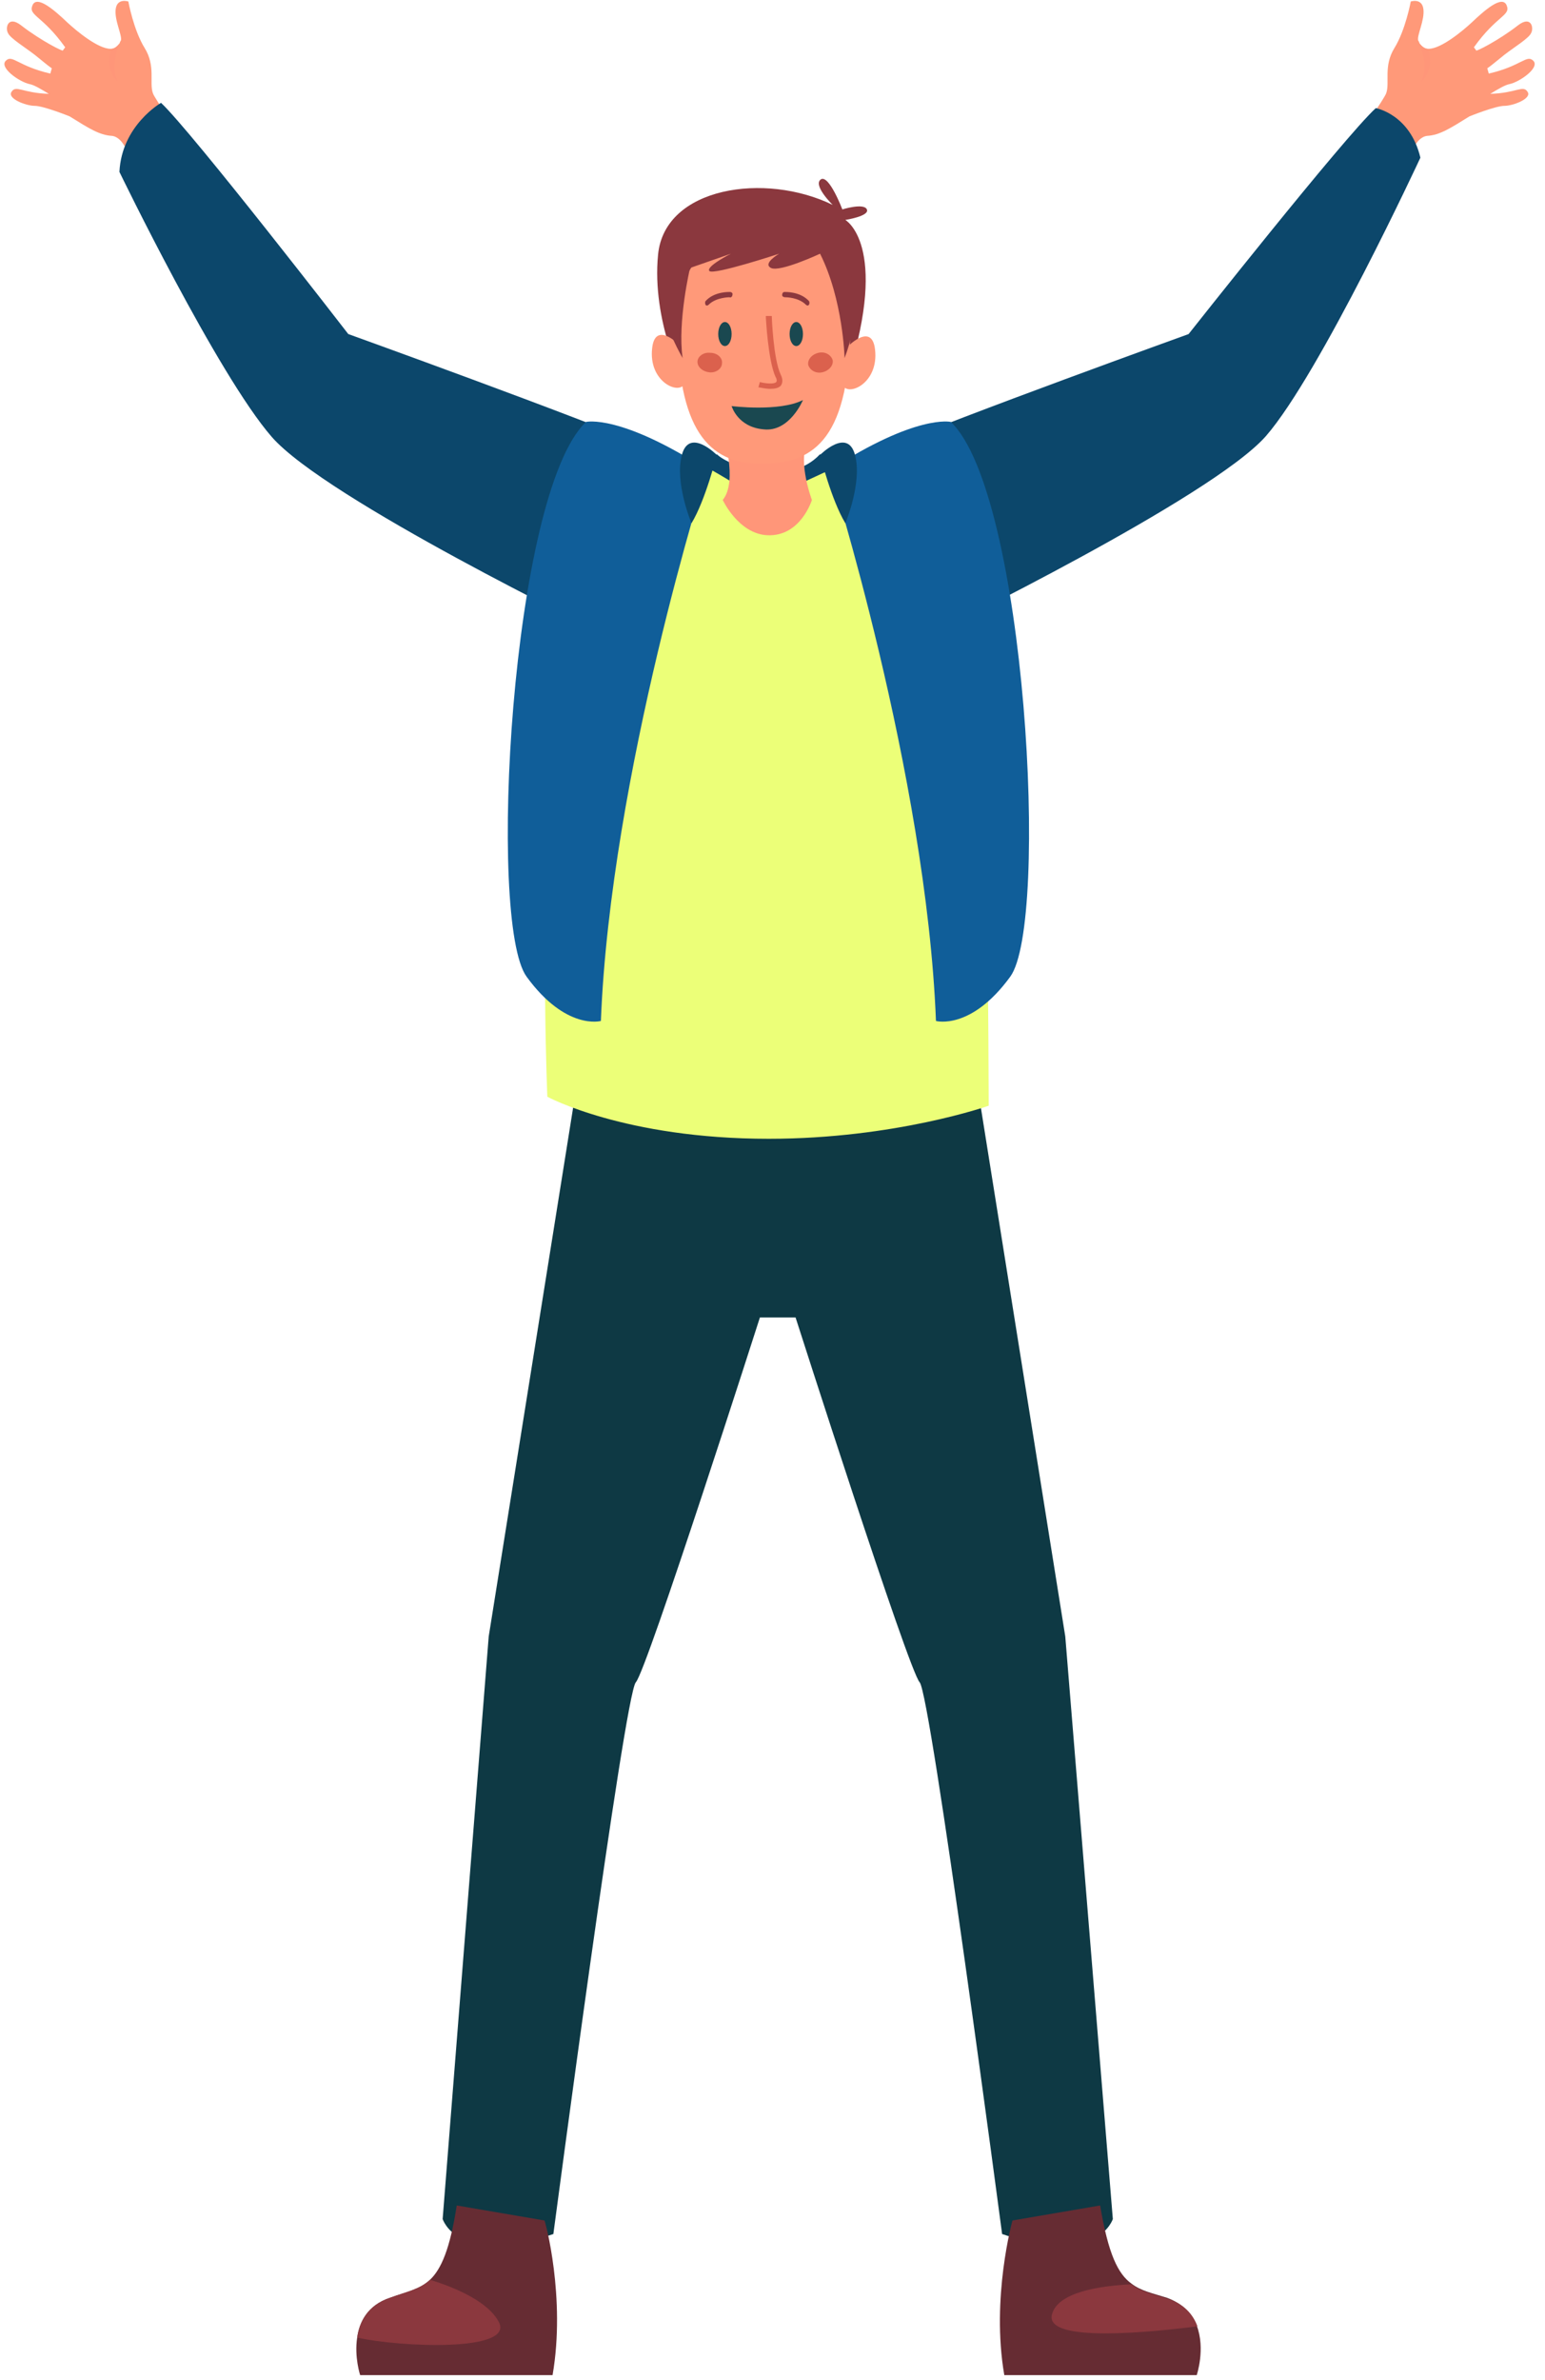 <svg width="126" height="194" viewBox="0 0 126 194" fill="none" xmlns="http://www.w3.org/2000/svg">
<g id="Group">
<g id="Group_2">
<path id="Vector" d="M2.831 8.628C3.559 8.628 5.679 9.485 5.679 9.485C7.255 10.464 8.103 11.014 9.133 11.075C10.163 11.198 10.587 12.972 10.587 12.972C10.587 12.972 14.647 13.89 14.889 11.259C14.889 11.259 12.587 8.016 12.466 7.588C12.163 6.731 12.708 5.385 11.799 3.917C10.89 2.448 10.466 0.123 10.466 0.123C10.466 0.123 9.557 -0.183 9.436 0.735C9.315 1.653 9.981 2.877 9.86 3.305C9.8 3.366 9.8 3.427 9.739 3.55C9.557 3.794 9.315 3.978 9.073 3.978H9.012C7.982 3.978 6.225 2.509 5.498 1.836C4.467 0.857 3.013 -0.428 2.65 0.429C2.286 1.286 3.437 1.225 5.316 3.856L5.134 4.1C5.255 4.284 3.316 3.305 1.741 2.081C0.65 1.225 0.408 2.265 0.65 2.693C0.832 3.121 2.044 3.856 2.831 4.467C3.377 4.896 3.862 5.324 4.225 5.569L4.104 5.997C1.438 5.385 1.014 4.406 0.468 4.957C-0.077 5.508 1.559 6.67 2.407 6.854C2.771 6.915 3.377 7.282 3.983 7.649C1.862 7.588 1.317 6.915 0.953 7.465C0.529 8.016 2.104 8.628 2.831 8.628Z" fill="#FF9979"/>
<path id="Vector_2" d="M9.616 6.671C8.95 5.448 9.677 3.796 9.737 3.551C9.555 3.796 9.313 3.979 9.071 3.979C8.465 5.753 9.616 6.671 9.616 6.671Z" fill="#FF9679"/>
</g>
<g id="Group_3">
<path id="Vector_3" d="M122.687 8.628C121.96 8.628 119.839 9.485 119.839 9.485C118.264 10.464 117.415 11.014 116.385 11.075C115.355 11.198 114.931 12.972 114.931 12.972C114.931 12.972 110.871 13.89 110.629 11.259C110.629 11.259 112.931 8.016 113.053 7.588C113.356 6.731 112.81 5.385 113.719 3.917C114.628 2.448 115.052 0.123 115.052 0.123C115.052 0.123 115.961 -0.183 116.082 0.735C116.203 1.653 115.537 2.877 115.658 3.305C115.719 3.366 115.719 3.427 115.779 3.55C115.961 3.794 116.203 3.978 116.446 3.978H116.506C117.537 3.978 119.294 2.509 120.021 1.836C121.051 0.857 122.505 -0.428 122.869 0.429C123.232 1.286 122.081 1.225 120.203 3.856L120.384 4.1C120.263 4.284 122.202 3.305 123.778 2.081C124.868 1.225 125.111 2.265 124.868 2.693C124.687 3.121 123.475 3.856 122.687 4.467C122.142 4.896 121.657 5.324 121.293 5.569L121.415 5.997C124.081 5.385 124.505 4.406 125.05 4.957C125.595 5.508 123.959 6.67 123.111 6.854C122.748 6.915 122.142 7.282 121.536 7.649C123.656 7.588 124.202 6.915 124.565 7.465C124.99 8.016 123.414 8.628 122.687 8.628Z" fill="#FF9979"/>
<path id="Vector_4" d="M115.899 6.671C116.565 5.448 115.838 3.796 115.777 3.551C115.959 3.796 116.201 3.979 116.444 3.979C117.05 5.753 115.899 6.671 115.899 6.671Z" fill="#FF9679"/>
</g>
<path id="Vector_5" d="M86.877 133.388L79.06 84.439L63.367 86.214L47.673 84.439L39.856 133.388L36.1 180.869C36.1 180.869 37.312 184.785 45.128 182.092C45.128 182.092 50.945 138.038 51.854 137.121C52.763 136.142 61.973 107.384 61.973 107.384H64.881C64.881 107.384 74.092 136.142 75.001 137.121C75.909 138.1 81.726 182.092 81.726 182.092C89.543 184.785 90.755 180.869 90.755 180.869L86.877 133.388Z" fill="#0E3944"/>
<path id="Vector_6" d="M58.456 37.018C59.425 37.997 64.334 39.771 66.879 37.018L68.636 38.731C68.636 38.731 66.636 43.442 63.182 43.626C59.668 43.809 57.184 39.404 57.184 39.404L58.456 37.018Z" fill="#0C476B"/>
<path id="Vector_7" d="M72.272 36.53C78.088 34.021 96.933 27.23 96.933 27.23C96.933 27.23 109.597 11.199 112.202 8.812C112.202 8.812 114.99 9.302 115.838 12.851C115.838 12.851 107.658 30.472 103.235 35.551C98.811 40.568 76.331 51.52 76.331 51.52L72.272 36.53Z" fill="#0C476B"/>
<path id="Vector_8" d="M51.849 36.161C53.606 35.06 62.271 40.934 62.271 40.934C62.271 40.934 73.602 34.876 76.268 36.039C76.268 36.039 78.692 39.282 79.601 47.603C80.57 55.924 80.631 90.127 80.631 90.127C80.631 90.127 72.996 92.82 62.695 92.82C50.94 92.82 44.638 89.393 44.638 89.393C44.638 89.393 42.578 42.035 51.849 36.161Z" fill="#ECFF78"/>
<path id="Vector_9" d="M58.941 35.244C58.941 35.244 60.214 39.221 58.941 40.751C58.941 40.751 60.214 43.504 62.577 43.627C65.304 43.749 66.213 40.751 66.213 40.751C66.213 40.751 64.758 36.896 66.213 35.55L58.941 35.244Z" fill="#FF9679"/>
<g id="Group_4">
<path id="Vector_10" d="M55.79 31.325C55.79 31.325 53.124 26.186 53.669 20.74C54.215 15.233 62.395 14.01 67.909 16.702C67.909 16.702 66.273 15.111 66.939 14.622C67.606 14.193 68.696 17.069 68.696 17.069C68.696 17.069 70.454 16.518 70.696 17.069C70.938 17.62 68.939 17.926 68.939 17.926C68.939 17.926 72.514 19.945 69.181 30.53L55.79 31.325Z" fill="#8B383E"/>
<path id="Vector_11" d="M55.366 28.083C55.366 28.083 53.427 26.125 53.184 28.389C52.881 31.081 55.305 32.182 55.79 31.326C56.275 30.469 55.366 28.083 55.366 28.083Z" fill="#FF9979"/>
<path id="Vector_12" d="M69.184 28.204C69.184 28.204 71.123 26.246 71.365 28.51C71.668 31.202 69.244 32.304 68.76 31.447C68.275 30.59 69.184 28.204 69.184 28.204Z" fill="#FF9979"/>
<path id="Vector_13" d="M62.089 37.81C57.727 37.81 55.242 34.934 55.242 26.307C55.242 21.841 57.484 19.148 62.392 19.148C67.3 19.148 69.36 21.902 69.36 26.307C69.3 35.546 66.573 37.81 62.089 37.81Z" fill="#FF9979"/>
<path id="Vector_14" d="M67.91 29.366C67.971 29.794 67.608 30.222 67.062 30.345C66.517 30.467 66.032 30.161 65.911 29.733C65.85 29.304 66.214 28.876 66.759 28.754C67.305 28.631 67.789 28.937 67.91 29.366Z" fill="#DB614D"/>
<path id="Vector_15" d="M58.88 29.613C58.88 30.042 58.396 30.409 57.85 30.348C57.305 30.286 56.881 29.919 56.881 29.491C56.881 29.063 57.366 28.695 57.911 28.757C58.517 28.757 58.941 29.185 58.88 29.613Z" fill="#DB614D"/>
<g id="Group_5">
<path id="Vector_16" d="M65.908 24.901C65.847 24.901 65.787 24.901 65.726 24.84C65.12 24.228 64.09 24.228 64.029 24.228C63.908 24.228 63.787 24.167 63.787 24.045C63.787 23.922 63.848 23.8 63.969 23.8C64.029 23.8 65.241 23.739 65.969 24.534C66.029 24.595 66.029 24.779 65.969 24.84L65.908 24.901Z" fill="#8B383E"/>
</g>
<g id="Group_6">
<path id="Vector_17" d="M57.669 24.901C57.608 24.901 57.547 24.901 57.547 24.84C57.487 24.779 57.487 24.595 57.547 24.534C58.275 23.739 59.486 23.8 59.547 23.8C59.668 23.8 59.789 23.922 59.729 24.045C59.729 24.167 59.608 24.289 59.486 24.228C59.486 24.228 58.396 24.228 57.79 24.84C57.79 24.84 57.729 24.901 57.669 24.901Z" fill="#8B383E"/>
</g>
<path id="Vector_18" d="M65.485 27.227C65.485 27.778 65.243 28.206 64.94 28.206C64.637 28.206 64.394 27.778 64.394 27.227C64.394 26.676 64.637 26.248 64.94 26.248C65.243 26.248 65.485 26.676 65.485 27.227Z" fill="#1A4850"/>
<path id="Vector_19" d="M59.665 27.227C59.665 27.778 59.422 28.206 59.12 28.206C58.817 28.206 58.574 27.778 58.574 27.227C58.574 26.676 58.817 26.248 59.12 26.248C59.422 26.248 59.665 26.676 59.665 27.227Z" fill="#1A4850"/>
<path id="Vector_20" d="M59.666 33.099C59.666 33.099 63.544 33.588 65.483 32.609C65.483 32.609 64.392 35.24 62.272 34.996C60.151 34.812 59.666 33.099 59.666 33.099Z" fill="#1A4850"/>
<path id="Vector_21" d="M68.879 29.184C68.879 29.184 68.757 24.412 66.879 20.68C66.879 20.68 63.607 22.209 62.88 21.842C62.153 21.475 63.546 20.68 63.546 20.68C63.546 20.68 58.154 22.454 57.85 22.087C57.547 21.72 59.608 20.68 59.608 20.68L56.275 21.842C56.275 21.842 55.245 26.186 55.669 29.184C55.669 29.184 54.215 26.676 54.033 24.962C53.851 23.249 54.639 18.293 59.668 17.926C64.698 17.559 67.545 18.721 68.818 21.047C70.09 23.433 69.969 26.309 68.879 29.184Z" fill="#8B383E"/>
<g id="Group_7">
<path id="Vector_22" d="M62.819 31.693C62.395 31.693 61.971 31.57 61.85 31.57L61.971 31.142C62.456 31.265 63.122 31.326 63.304 31.142C63.364 31.081 63.364 30.897 63.243 30.714C62.637 29.368 62.456 25.941 62.456 25.758H62.94C62.94 25.819 63.062 29.245 63.667 30.53C63.849 30.897 63.849 31.203 63.667 31.448C63.486 31.632 63.183 31.693 62.819 31.693Z" fill="#DB614D"/>
</g>
</g>
<path id="Vector_23" d="M67.666 38.306C67.666 38.306 75.543 63.086 76.331 83.217C76.331 83.217 79.179 84.012 82.39 79.607C85.602 75.201 83.663 40.203 77.543 34.39C77.543 34.39 74.755 33.717 67.666 38.306Z" fill="#105E99"/>
<path id="Vector_24" d="M68.941 42.648C68.941 42.648 70.335 39.344 69.729 37.08C69.123 34.816 66.881 37.08 66.881 37.08C66.881 37.08 67.79 40.752 68.941 42.648Z" fill="#0C476B"/>
<path id="Vector_25" d="M53.064 36.528C47.247 34.02 28.403 27.228 28.403 27.228C28.403 27.228 15.678 10.769 13.133 8.383C13.133 8.383 9.922 10.218 9.74 14.012C9.74 14.012 17.738 30.532 22.162 35.611C26.585 40.689 49.065 51.58 49.065 51.58L53.064 36.528Z" fill="#0C476B"/>
<path id="Vector_26" d="M57.669 38.306C57.669 38.306 49.792 63.086 49.004 83.217C49.004 83.217 46.156 84.012 42.945 79.607C39.733 75.201 41.672 40.203 47.792 34.39C47.792 34.39 50.579 33.717 57.669 38.306Z" fill="#105E99"/>
<path id="Vector_27" d="M56.395 42.648C56.395 42.648 55.002 39.344 55.608 37.08C56.214 34.816 58.456 37.08 58.456 37.08C58.456 37.08 57.547 40.752 56.395 42.648Z" fill="#0C476B"/>
<g id="Group_8">
<path id="Vector_28" d="M97.597 193.592H81.904C80.813 187.29 82.57 180.987 82.57 180.987L89.72 179.764C90.387 183.741 91.174 185.332 92.265 186.127C93.053 186.739 94.022 186.922 95.174 187.29C96.507 187.779 97.234 188.636 97.597 189.553C98.325 191.45 97.597 193.592 97.597 193.592Z" fill="#662C33"/>
<path id="Vector_29" d="M97.656 189.616C93.778 190.105 85.295 190.962 85.78 188.698C86.204 186.801 89.779 186.312 92.263 186.189C93.051 186.801 94.02 186.985 95.172 187.352C96.565 187.78 97.292 188.637 97.656 189.616Z" fill="#8B383E"/>
</g>
<g id="Group_9">
<path id="Vector_30" d="M45.064 193.592H29.371C29.371 193.592 28.886 192.123 29.128 190.532C29.31 189.248 29.977 187.901 31.794 187.29C33.128 186.8 34.218 186.617 35.066 185.821C35.975 184.965 36.703 183.312 37.248 179.764L44.398 180.987C44.459 180.987 46.155 187.29 45.064 193.592Z" fill="#662C33"/>
<path id="Vector_31" d="M29.131 190.534C29.313 189.249 29.979 187.903 31.797 187.291C33.13 186.801 34.221 186.618 35.069 185.822C37.069 186.434 39.856 187.597 40.704 189.31C41.855 191.696 32.706 191.329 29.131 190.534Z" fill="#8B383E"/>
</g>
</g>
</svg>
